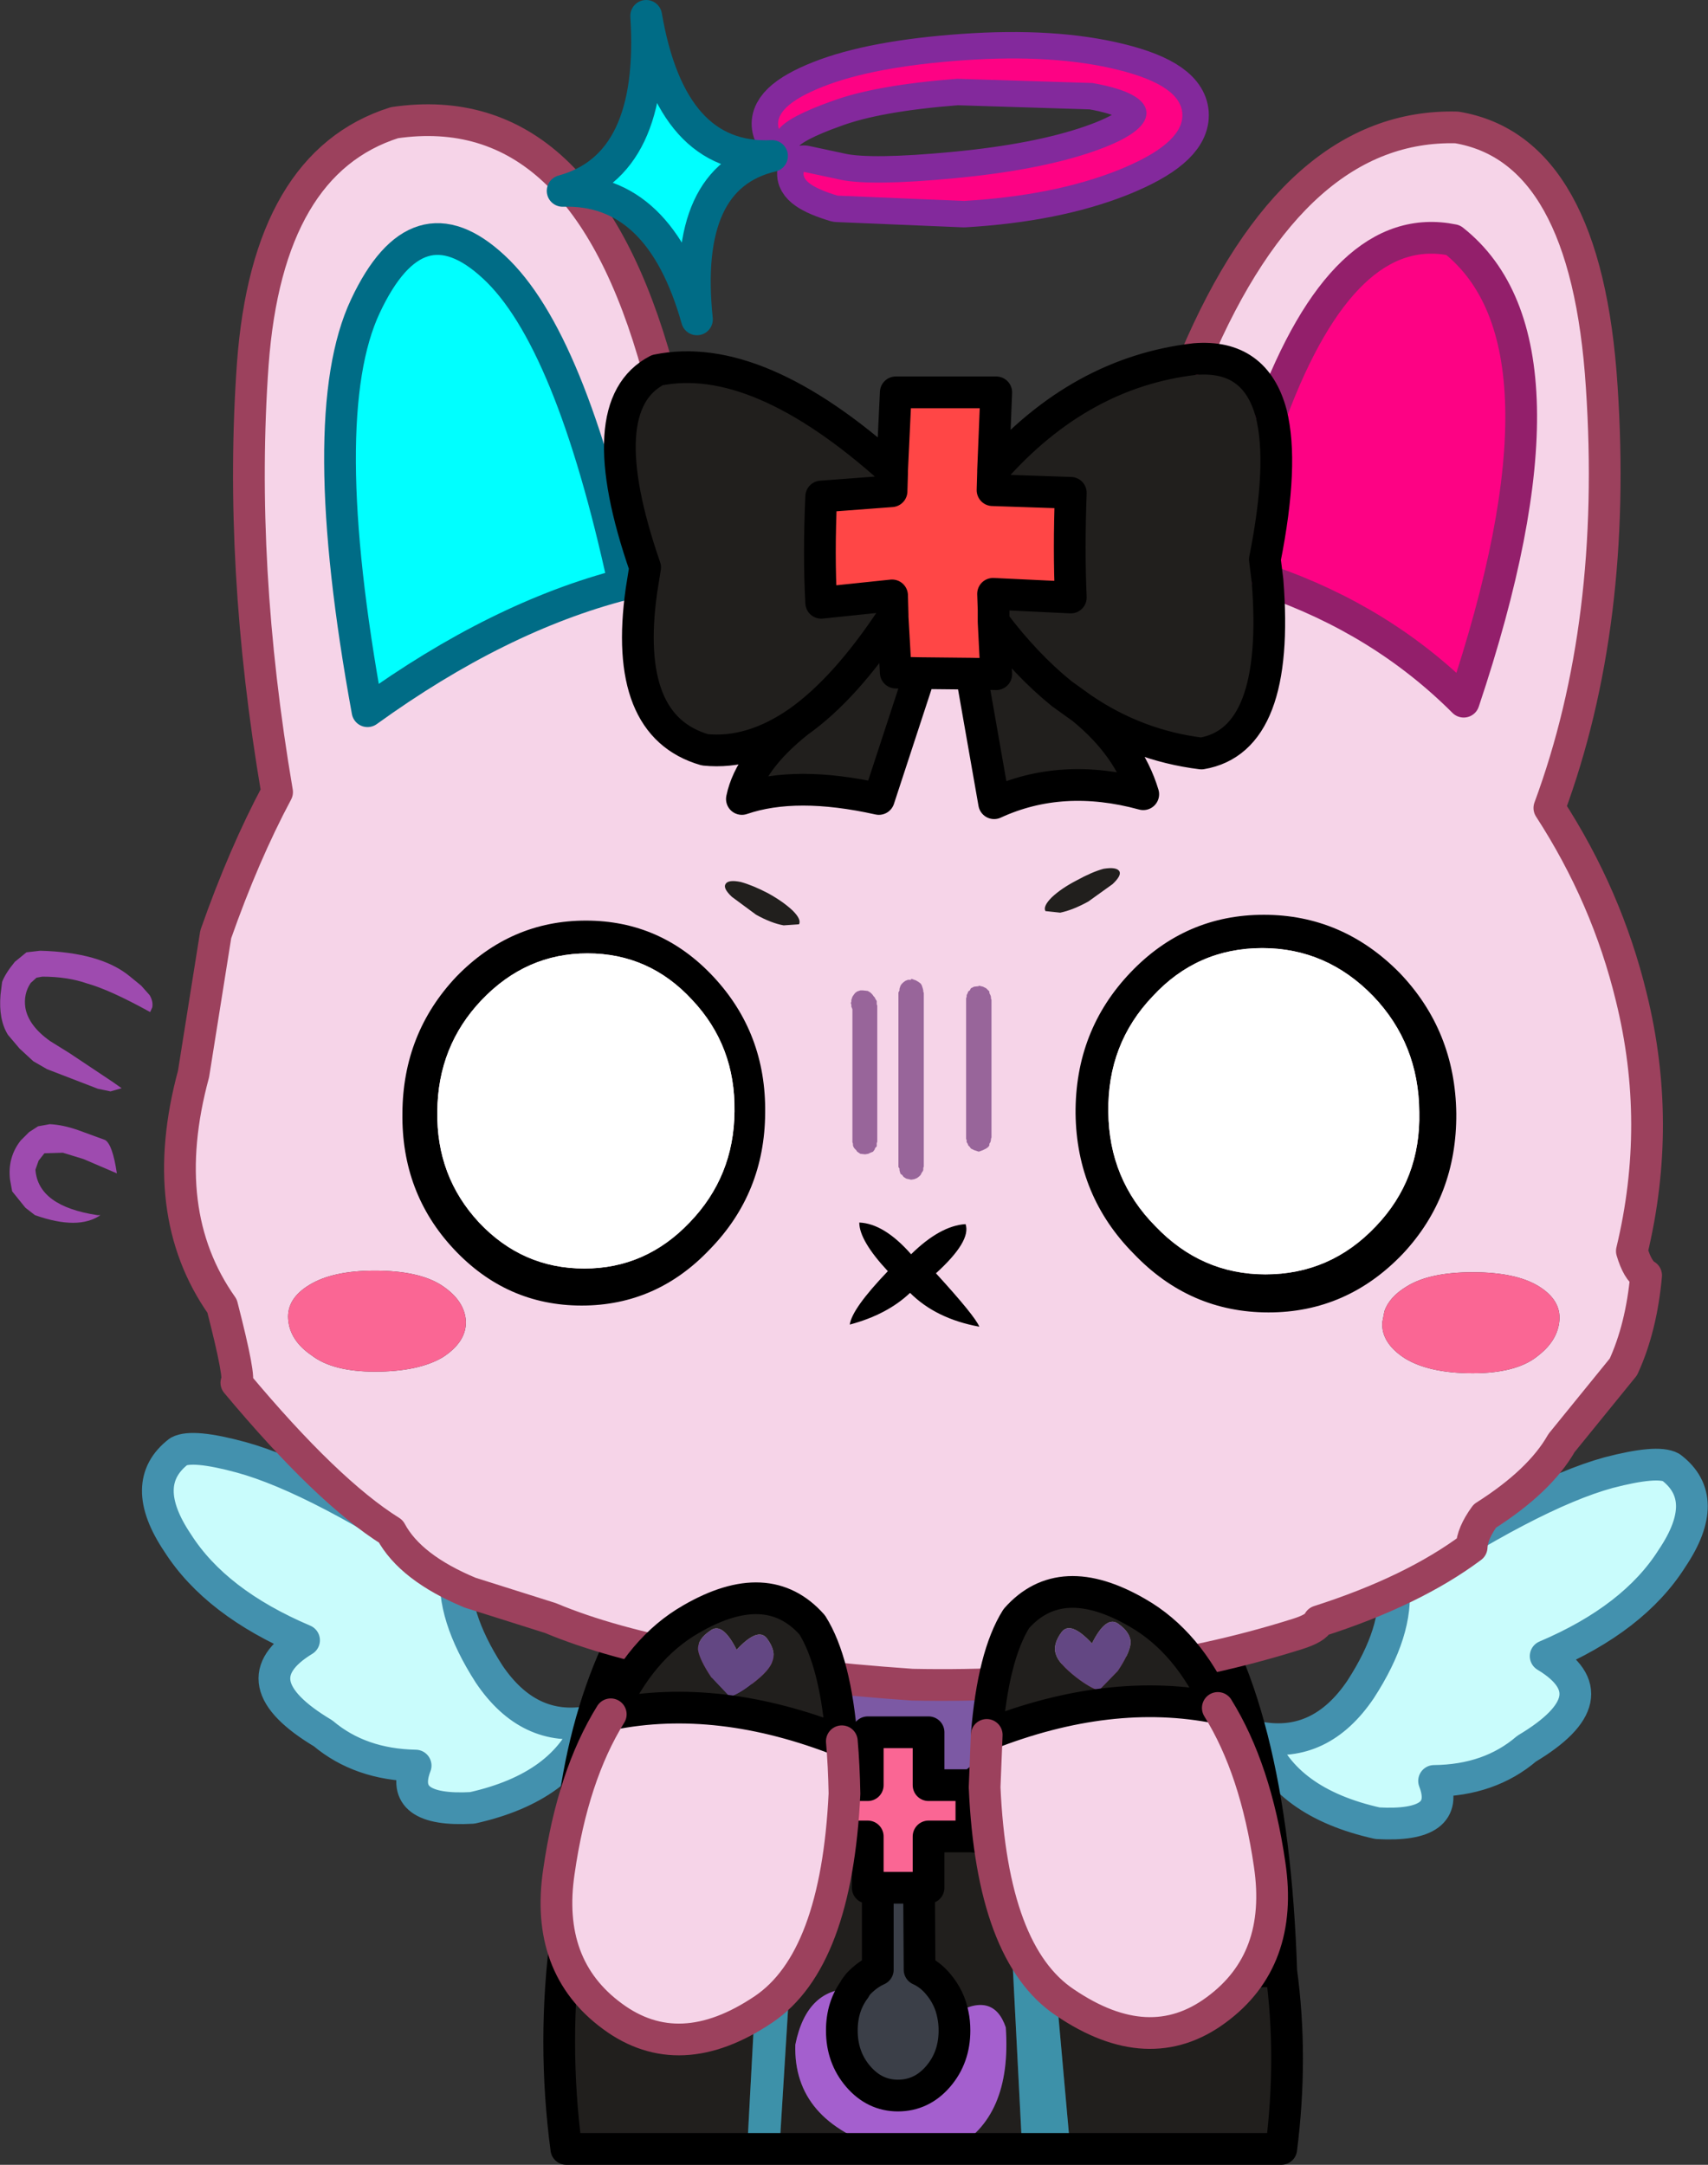 <?xml version="1.0" encoding="UTF-8" standalone="no"?>
<svg xmlns:xlink="http://www.w3.org/1999/xlink" height="204.7px" width="161.5px" xmlns="http://www.w3.org/2000/svg">
  <rect width="100%" height="100%" fill="#333333" stroke="none"/>
  <g transform="matrix(1.0, 0.0, 0.0, 1.0, 95.2, 48.1)">
    <path d="M23.95 116.2 Q29.7 117.2 33.45 111.65 37.05 106.1 36.55 101.8 49.6 93.15 56.9 91.15 61.5 89.95 62.8 90.65 66.7 93.6 62.9 99.25 59.3 104.95 50.95 108.5 57.35 112.35 49.15 117.25 45.65 120.25 40.4 120.3 42.1 124.7 35.05 124.3 26.3 122.35 23.95 116.2 M-39.45 114.7 Q-41.8 120.9 -50.55 122.85 -57.6 123.25 -55.9 118.85 -61.15 118.75 -64.65 115.8 -72.85 110.9 -66.45 107.0 -74.8 103.45 -78.4 97.8 -82.2 92.15 -78.3 89.15 -77.0 88.45 -72.4 89.7 -65.1 91.7 -52.05 100.35 -52.55 104.6 -48.95 110.2 -45.2 115.75 -39.45 114.7" fill="#c9fcfc" fill-rule="evenodd" stroke="none"/>
    <path d="M23.95 116.2 Q29.7 117.2 33.45 111.65 37.05 106.1 36.55 101.8 49.6 93.15 56.9 91.15 61.5 89.95 62.8 90.65 66.7 93.6 62.9 99.25 59.3 104.95 50.95 108.5 57.35 112.35 49.15 117.25 45.65 120.25 40.4 120.3 42.1 124.7 35.05 124.3 26.3 122.35 23.95 116.2 M-39.45 114.7 Q-45.2 115.75 -48.95 110.2 -52.55 104.6 -52.05 100.35 -65.1 91.7 -72.4 89.7 -77.0 88.45 -78.3 89.15 -82.2 92.15 -78.4 97.8 -74.8 103.45 -66.45 107.0 -72.85 110.9 -64.65 115.8 -61.15 118.75 -55.9 118.85 -57.6 123.25 -50.55 122.85 -41.8 120.9 -39.45 114.7 Z" fill="none" stroke="#4391ae" stroke-linecap="round" stroke-linejoin="round" stroke-width="3.0"/>
    <path d="M-17.0 120.7 L-13.15 120.7 -13.15 115.7 -7.4 115.7 -7.4 120.7 -3.35 120.7 -3.35 125.55 -7.4 125.55 -7.4 130.4 -8.3 130.4 -12.2 130.4 -13.15 130.4 -13.15 125.55 -17.0 125.55 -17.0 120.7" fill="#fa6694" fill-rule="evenodd" stroke="none"/>
    <path d="M-23.75 101.75 L-20.9 101.75 Q-21.4 117.8 -17.0 120.7 L-17.0 125.55 Q-18.45 125.25 -19.6 124.35 -21.55 122.8 -22.65 119.75 -24.8 113.75 -23.75 101.75 M1.95 101.75 L5.2 101.75 Q5.35 115.0 2.95 120.9 1.75 123.85 -0.1 125.0 L-0.1 124.1 -0.1 125.0 Q-1.5 125.8 -3.35 125.55 L-3.35 120.7 Q1.55 117.95 1.95 101.75 M-8.3 130.4 L-8.25 138.15 Q-7.25 138.6 -6.5 139.5 -5.4 140.8 -5.1 142.4 -4.95 143.1 -4.95 143.9 -4.95 146.45 -6.5 148.25 -8.05 150.05 -10.3 150.05 -12.5 150.05 -14.05 148.25 -15.6 146.45 -15.6 143.9 -15.6 141.6 -14.35 139.95 L-14.35 139.9 -14.05 139.5 Q-13.2 138.6 -12.2 138.15 L-12.2 130.4 -8.3 130.4" fill="#3b3f48" fill-rule="evenodd" stroke="none"/>
    <path d="M-20.9 101.75 L1.95 101.75 Q1.55 117.95 -3.35 120.7 L-7.4 120.7 -7.4 115.7 -13.15 115.7 -13.15 120.7 -17.0 120.7 Q-21.4 117.8 -20.9 101.75" fill="#7c59a4" fill-rule="evenodd" stroke="none"/>
    <path d="M5.2 101.75 L16.65 101.75 Q25.1 112.55 25.95 138.3 27.05 146.4 25.95 155.1 L6.0 155.1 2.95 120.9 Q5.35 115.0 5.2 101.75 M1.45 155.1 L-5.05 155.1 Q0.5 152.15 -0.1 143.6 -1.3 140.1 -5.1 142.4 -5.4 140.8 -6.5 139.5 -7.25 138.6 -8.25 138.15 L-8.3 130.4 -7.4 130.4 -7.4 125.55 -3.35 125.55 Q-1.5 125.8 -0.1 125.0 L1.45 155.1 M-11.55 155.1 L-21.5 155.1 -19.6 124.35 Q-18.45 125.25 -17.0 125.55 L-13.15 125.55 -13.15 130.4 -12.2 130.4 -12.2 138.15 Q-13.2 138.6 -14.05 139.5 L-14.35 139.9 -14.35 139.95 Q-18.9 139.75 -20.0 145.25 -20.2 152.5 -11.55 155.1 M-24.55 155.1 L-41.65 155.1 Q-43.0 144.95 -41.65 134.8 L-41.65 133.85 Q-41.65 113.5 -33.25 101.75 L-23.75 101.75 Q-24.8 113.75 -22.65 119.75 L-24.55 155.1 M4.55 122.25 L5.7 138.3 25.95 138.3 5.7 138.3 4.55 122.25 M-25.55 124.9 L-25.55 139.05 -41.65 134.8 -25.55 139.05 -25.55 124.9" fill="#211f1d" fill-rule="evenodd" stroke="none"/>
    <path d="M6.0 155.1 L1.45 155.1 -0.1 125.0 Q1.75 123.85 2.95 120.9 L6.0 155.1 M-21.5 155.1 L-24.55 155.1 -22.65 119.75 Q-21.55 122.8 -19.6 124.35 L-21.5 155.1" fill="#3d91a9" fill-rule="evenodd" stroke="none"/>
    <path d="M-5.05 155.1 L-11.55 155.1 Q-20.2 152.5 -20.0 145.25 -18.9 139.75 -14.35 139.95 -15.6 141.6 -15.6 143.9 -15.6 146.45 -14.05 148.25 -12.5 150.05 -10.3 150.05 -8.05 150.05 -6.5 148.25 -4.95 146.45 -4.95 143.9 -4.95 143.1 -5.1 142.4 -1.3 140.1 -0.1 143.6 0.5 152.15 -5.05 155.1" fill="#a45fce" fill-rule="evenodd" stroke="none"/>
    <path d="M5.2 101.75 L16.65 101.75 Q25.1 112.55 25.95 138.3 27.05 146.4 25.95 155.1 L6.0 155.1 1.45 155.1 -5.05 155.1 -11.55 155.1 -21.5 155.1 -24.55 155.1 -41.65 155.1 Q-43.0 144.95 -41.65 134.8 L-41.65 133.85 Q-41.65 113.5 -33.25 101.75 L-23.75 101.75 -20.9 101.75 1.95 101.75 5.2 101.75 Q5.35 115.0 2.95 120.9 1.75 123.85 -0.1 125.0 L-0.1 124.1 M25.95 138.3 L5.7 138.3 4.55 122.25 M-17.0 120.7 L-13.15 120.7 -13.15 115.7 -7.4 115.7 -7.4 120.7 -3.35 120.7 Q1.55 117.95 1.95 101.75 M-22.65 119.75 Q-24.8 113.75 -23.75 101.75 M-41.65 134.8 L-25.55 139.05 -25.55 124.9 M-3.35 125.55 L-7.4 125.55 -7.4 130.4 -8.3 130.4 -8.25 138.15 Q-7.25 138.6 -6.5 139.5 -5.4 140.8 -5.1 142.4 -4.95 143.1 -4.95 143.9 -4.95 146.45 -6.5 148.25 -8.05 150.05 -10.3 150.05 -12.5 150.05 -14.05 148.25 -15.6 146.45 -15.6 143.9 -15.6 141.6 -14.35 139.95 L-14.35 139.9 -14.05 139.5 Q-13.2 138.6 -12.2 138.15 L-12.2 130.4 -8.3 130.4 M-3.35 125.55 Q-1.5 125.8 -0.1 125.0 M-17.0 125.55 Q-18.45 125.25 -19.6 124.35 -21.55 122.8 -22.65 119.75 M-12.2 130.4 L-13.15 130.4 -13.15 125.55 -17.0 125.55 -17.0 120.7 Q-21.4 117.8 -20.9 101.75 M-3.35 120.7 L-3.35 125.55" fill="none" stroke="#000000" stroke-linecap="round" stroke-linejoin="round" stroke-width="3.0"/>
    <path d="M-3.35 15.6 L-8.2 15.55 -10.5 15.5 -10.8 10.25 -10.8 10.05 -10.85 8.2 -17.55 8.9 Q-17.8 4.4 -17.55 -1.15 L-10.9 -1.65 -10.85 -3.35 -10.85 -3.6 -10.5 -11.0 -1.0 -11.0 -1.3 -3.6 -1.3 -3.45 -1.35 -1.75 6.05 -1.5 Q5.85 3.9 6.05 8.4 L-1.3 8.05 -1.25 9.55 -1.25 10.7 -1.0 15.65 -3.35 15.6" fill="#ff4646" fill-rule="evenodd" stroke="none"/>
    <path d="M17.8 -14.15 Q23.5 -14.6 25.0 -9.0 26.2 -4.25 24.4 4.8 L24.65 6.8 Q25.85 21.9 18.4 23.15 12.3 22.4 7.15 18.9 11.55 22.5 12.9 27.0 5.2 24.9 -1.2 27.85 L-3.35 15.6 -1.0 15.65 -1.25 10.7 -1.25 9.55 -1.3 8.05 6.05 8.4 Q5.85 3.9 6.05 -1.5 L-1.35 -1.75 -1.3 -3.45 -1.3 -3.6 Q6.9 -12.9 17.8 -14.15 M-8.2 15.55 L-12.1 27.45 Q-19.95 25.7 -25.05 27.45 -24.3 23.8 -19.7 20.15 -24.15 23.25 -28.55 22.8 -36.35 20.55 -34.55 7.75 L-34.2 5.55 Q-39.5 -9.75 -33.05 -13.1 -23.6 -15.05 -10.85 -3.6 L-10.85 -3.35 -10.9 -1.65 -17.55 -1.15 Q-17.8 4.4 -17.55 8.9 L-10.85 8.2 -10.8 10.05 -10.8 10.25 -10.5 15.5 -8.2 15.55 M7.15 18.9 L5.2 17.5 Q1.8 14.75 -1.25 10.7 1.8 14.75 5.2 17.5 L7.15 18.9 M-19.7 20.15 Q-15.25 17.0 -10.8 10.25 -15.25 17.0 -19.7 20.15" fill="#211f1d" fill-rule="evenodd" stroke="none"/>
    <path d="M-60.45 19.15 Q-65.55 -8.75 -60.65 -19.15 -55.75 -29.6 -48.5 -22.85 -41.25 -16.15 -36.2 7.15 -48.05 10.2 -60.45 19.15" fill="#00ffff" fill-rule="evenodd" stroke="none"/>
    <path d="M25.0 -9.0 Q31.9 -27.5 42.2 -25.4 54.55 -15.65 43.2 18.25 35.5 10.55 24.65 6.8 L24.4 4.8 Q26.2 -4.25 25.0 -9.0" fill="#fd0284" fill-rule="evenodd" stroke="none"/>
    <path d="M25.0 -9.0 Q23.5 -14.6 17.8 -14.15 27.25 -36.45 42.55 -36.05 54.8 -34.0 56.25 -11.55 57.75 10.85 51.3 28.3 56.75 36.7 59.05 46.2 62.0 58.15 59.1 70.2 59.65 72.05 60.45 72.5 60.0 77.45 58.3 81.15 L52.45 88.35 Q50.4 91.95 45.2 95.25 44.0 96.9 43.95 98.2 38.4 102.35 29.5 105.2 29.25 105.85 27.5 106.4 11.05 111.6 -8.95 111.2 -31.95 109.6 -43.15 104.9 L-50.75 102.5 Q-56.4 100.15 -58.25 96.7 -64.25 92.95 -72.85 82.65 -72.4 82.4 -74.2 75.4 -80.45 66.55 -76.9 53.45 L-74.8 40.25 Q-72.15 32.7 -69.0 26.8 -72.65 5.35 -71.3 -13.65 -69.9 -32.7 -57.9 -36.5 -40.1 -39.1 -33.0 -13.2 L-33.15 -13.1 -33.05 -13.1 Q-39.5 -9.75 -34.2 5.55 L-34.55 7.75 Q-36.35 20.55 -28.55 22.8 -24.15 23.25 -19.7 20.15 -24.3 23.8 -25.05 27.45 -19.95 25.7 -12.1 27.45 L-8.2 15.55 -3.35 15.6 -1.2 27.85 Q5.2 24.9 12.9 27.0 11.55 22.5 7.15 18.9 12.3 22.4 18.4 23.15 25.85 21.9 24.65 6.8 35.5 10.55 43.2 18.25 54.55 -15.65 42.2 -25.4 31.9 -27.5 25.0 -9.0 M-60.45 19.15 Q-48.05 10.2 -36.2 7.15 -41.25 -16.15 -48.5 -22.85 -55.75 -29.6 -60.65 -19.15 -65.55 -8.75 -60.45 19.15 M-51.15 76.85 Q-51.25 74.85 -53.5 73.4 -55.65 72.05 -59.75 72.05 -63.75 72.05 -65.95 73.4 -68.1 74.7 -67.95 76.65 -67.8 78.65 -65.75 80.05 -63.75 81.6 -59.75 81.6 -55.65 81.6 -53.35 80.25 -51.1 78.8 -51.15 76.85 M35.5 76.95 Q35.4 78.9 37.65 80.35 39.95 81.75 44.05 81.75 48.1 81.75 50.1 80.2 L50.35 80.0 Q52.1 78.6 52.25 76.75 52.4 74.8 50.25 73.5 48.1 72.2 44.05 72.2 39.95 72.2 37.8 73.55 36.15 74.55 35.7 75.9 L35.5 76.95" fill="#f6d4e8" fill-rule="evenodd" stroke="none"/>
    <path d="M-51.15 76.85 Q-51.1 78.8 -53.35 80.25 -55.65 81.6 -59.75 81.6 -63.75 81.6 -65.75 80.05 -67.8 78.65 -67.95 76.65 -68.1 74.7 -65.95 73.4 -63.75 72.05 -59.75 72.05 -55.65 72.05 -53.5 73.4 -51.25 74.85 -51.15 76.85 M35.5 76.95 L35.7 75.9 Q36.15 74.55 37.8 73.55 39.95 72.2 44.05 72.2 48.1 72.2 50.25 73.5 52.4 74.8 52.25 76.75 52.1 78.6 50.35 80.0 L50.1 80.2 Q48.1 81.75 44.05 81.75 39.95 81.75 37.65 80.35 35.4 78.9 35.5 76.95" fill="#fa6694" fill-rule="evenodd" stroke="none"/>
    <path d="M25.0 -9.0 Q31.9 -27.5 42.2 -25.4 54.55 -15.65 43.2 18.25 35.5 10.55 24.65 6.8" fill="none" stroke="#931f6b" stroke-linecap="round" stroke-linejoin="round" stroke-width="3.0"/>
    <path d="M-60.45 19.15 Q-65.55 -8.75 -60.65 -19.15 -55.75 -29.6 -48.5 -22.85 -41.25 -16.15 -36.2 7.15 -48.05 10.2 -60.45 19.15" fill="none" stroke="#006c86" stroke-linecap="round" stroke-linejoin="round" stroke-width="3.0"/>
    <path d="M-33.05 -13.1 L-33.15 -13.1 -33.0 -13.2 Q-40.1 -39.1 -57.9 -36.5 -69.9 -32.7 -71.3 -13.65 -72.65 5.35 -69.0 26.8 -72.15 32.7 -74.8 40.25 L-76.9 53.45 Q-80.45 66.55 -74.2 75.4 -72.4 82.4 -72.85 82.65 -64.25 92.95 -58.25 96.7 -56.4 100.15 -50.75 102.5 L-43.15 104.9 Q-31.95 109.6 -8.95 111.2 11.05 111.6 27.5 106.4 29.25 105.85 29.5 105.2 38.4 102.35 43.95 98.2 44.0 96.9 45.2 95.25 50.4 91.95 52.45 88.35 L58.3 81.15 Q60.0 77.45 60.45 72.5 59.65 72.05 59.1 70.2 62.0 58.15 59.05 46.2 56.75 36.7 51.3 28.3 57.75 10.85 56.25 -11.55 54.8 -34.0 42.55 -36.05 27.25 -36.45 17.8 -14.15 M-33.05 -13.1 L-33.0 -13.2" fill="none" stroke="#9c415d" stroke-linecap="round" stroke-linejoin="round" stroke-width="3.0"/>
    <path d="M17.8 -14.15 Q23.5 -14.6 25.0 -9.0 26.2 -4.25 24.4 4.8 L24.65 6.8 Q25.85 21.9 18.4 23.15 12.3 22.4 7.15 18.9 11.55 22.5 12.9 27.0 5.2 24.9 -1.2 27.85 L-3.35 15.6 -8.2 15.55 -12.1 27.45 Q-19.95 25.7 -25.05 27.45 -24.3 23.8 -19.7 20.15 -24.15 23.25 -28.55 22.8 -36.35 20.55 -34.55 7.75 L-34.2 5.55 Q-39.5 -9.75 -33.05 -13.1 -23.6 -15.05 -10.85 -3.6 L-10.85 -3.35 -10.9 -1.65 -17.55 -1.15 Q-17.8 4.4 -17.55 8.9 L-10.85 8.2 -10.8 10.05 -10.8 10.25 -10.5 15.5 -8.2 15.55 M17.8 -14.15 Q6.9 -12.9 -1.3 -3.6 L-1.3 -3.45 -1.35 -1.75 6.05 -1.5 Q5.85 3.9 6.05 8.4 L-1.3 8.05 -1.25 9.55 -1.25 10.7 Q1.8 14.75 5.2 17.5 L7.15 18.9 M-1.3 -3.6 L-1.0 -11.0 -10.5 -11.0 -10.85 -3.6 M-3.35 15.6 L-1.0 15.65 -1.25 10.7 M-10.8 10.25 Q-15.25 17.0 -19.7 20.15" fill="none" stroke="#000000" stroke-linecap="round" stroke-linejoin="round" stroke-width="3.0"/>
    <path d="M10.65 34.3 Q10.85 34.7 10.0 35.5 L7.7 37.15 Q6.25 37.95 5.05 38.2 L3.65 38.05 Q3.4 37.6 4.25 36.75 5.15 35.9 6.6 35.15 8.05 34.35 9.15 34.05 10.4 33.85 10.65 34.3 M-26.6 35.5 Q-26.35 35.05 -25.15 35.3 -24.05 35.6 -22.6 36.35 -21.15 37.15 -20.25 38.0 -19.4 38.85 -19.65 39.3 L-21.1 39.4 Q-22.25 39.2 -23.7 38.4 L-26.0 36.7 Q-26.85 35.9 -26.6 35.5" fill="#211f1d" fill-rule="evenodd" stroke="none"/>
    <path d="M9.6 57.05 Q9.65 63.4 14.05 67.85 18.4 72.4 24.45 72.4 30.6 72.4 34.9 67.85 39.15 63.4 39.0 57.05 38.95 50.6 34.65 46.1 30.25 41.55 24.15 41.55 18.0 41.55 13.8 46.1 9.5 50.6 9.6 57.05 M6.5 57.2 Q6.45 49.35 11.7 43.85 16.9 38.4 24.3 38.4 31.7 38.4 37.1 43.85 42.4 49.35 42.5 57.2 42.55 65.0 37.45 70.45 32.15 76.0 24.75 76.0 17.3 76.0 12.0 70.45 6.6 65.0 6.5 57.2 M-22.85 57.15 Q-22.9 64.7 -28.05 70.0 -33.1 75.35 -40.2 75.35 -47.3 75.35 -52.3 70.0 -57.25 64.7 -57.15 57.15 -57.1 49.6 -52.05 44.25 -46.9 38.95 -39.8 38.95 -32.7 38.95 -27.75 44.25 -22.75 49.6 -22.85 57.15 M-25.75 57.0 Q-25.65 50.8 -29.75 46.45 -33.8 42.05 -39.65 42.05 -45.45 42.05 -49.65 46.45 -53.8 50.8 -53.85 57.0 -53.95 63.15 -49.9 67.5 -45.8 71.85 -39.95 71.85 -34.15 71.85 -30.0 67.5 -25.8 63.15 -25.75 57.0 M-11.25 72.1 Q-13.95 69.2 -13.95 67.5 -11.6 67.6 -9.05 70.5 -6.3 67.8 -3.9 67.65 -3.35 69.25 -6.7 72.3 -3.0 76.35 -2.6 77.35 -6.7 76.6 -9.15 74.15 -11.3 76.2 -14.85 77.15 -14.65 75.65 -11.25 72.1" fill="#000000" fill-rule="evenodd" stroke="none"/>
    <path d="M9.6 57.05 Q9.5 50.6 13.8 46.1 18.0 41.55 24.15 41.55 30.25 41.55 34.65 46.1 38.95 50.6 39.0 57.05 39.15 63.4 34.9 67.85 30.6 72.4 24.45 72.4 18.4 72.4 14.05 67.85 9.65 63.4 9.6 57.05 M-25.75 57.0 Q-25.8 63.15 -30.0 67.5 -34.15 71.85 -39.95 71.85 -45.8 71.85 -49.9 67.5 -53.95 63.15 -53.85 57.0 -53.8 50.8 -49.65 46.45 -45.45 42.05 -39.65 42.05 -33.8 42.05 -29.75 46.45 -25.65 50.8 -25.75 57.0" fill="#ffffff" fill-rule="evenodd" stroke="none"/>
    <path d="M-82.95 44.2 L-81.85 45.1 -81.05 46.0 Q-80.7 46.6 -80.8 47.15 L-81.0 47.6 Q-84.8 45.5 -86.95 44.9 -88.8 44.25 -91.2 44.25 L-91.75 44.35 -92.3 44.85 Q-93.0 45.9 -92.8 47.2 -92.5 48.9 -90.45 50.35 L-88.6 51.5 -84.55 54.2 -83.7 54.8 -84.75 55.1 -85.95 54.85 -90.75 53.0 -92.05 52.25 -93.35 51.05 -94.45 49.75 Q-95.35 48.3 -95.15 45.95 L-95.0 44.75 Q-94.7 43.95 -93.8 42.85 L-92.7 41.95 -91.4 41.8 Q-85.7 41.95 -82.95 44.2 M-86.0 66.8 L-85.7 66.8 Q-87.8 68.25 -91.9 66.8 L-92.8 66.1 -94.05 64.55 -94.25 63.45 Q-94.5 61.35 -93.25 59.75 L-92.45 58.95 -91.6 58.4 -90.5 58.2 Q-89.3 58.25 -87.85 58.75 L-85.25 59.7 Q-84.55 60.15 -84.15 62.85 L-87.3 61.5 -89.25 60.9 -91.0 60.95 -91.55 61.65 -91.85 62.5 Q-91.6 65.95 -86.0 66.8" fill="#9e4baf" fill-rule="evenodd" stroke="none"/>
    <path d="M-9.05 44.45 L-8.6 44.6 -8.35 44.75 -8.15 44.9 -8.05 45.05 -8.0 45.2 -7.95 45.35 -7.9 45.55 -7.9 45.65 -7.85 45.8 -7.85 46.0 -7.85 46.15 -7.85 46.3 -7.85 46.45 -7.85 46.6 -7.85 46.75 -7.85 46.9 -7.85 47.1 -7.85 47.2 -7.85 47.35 -7.85 47.55 -7.85 47.7 -7.85 47.85 -7.85 48.0 -7.85 48.15 -7.85 48.3 -7.85 48.45 -7.85 48.6 -7.85 48.75 -7.85 48.9 -7.85 49.1 -7.85 49.25 -7.85 49.35 -7.85 49.5 -7.85 49.7 -7.85 49.85 -7.85 50.0 -7.85 50.15 -7.85 50.3 -7.85 50.45 -7.85 50.65 -7.85 50.8 -7.85 50.9 -7.85 51.05 -7.85 51.25 -7.85 51.4 -7.85 51.55 -7.85 51.7 -7.85 51.85 -7.85 52.0 -7.85 52.2 -7.85 52.3 -7.85 52.45 -7.85 52.6 -7.85 52.8 -7.85 52.95 -7.85 53.05 -7.85 53.25 -7.85 53.4 -7.85 53.55 -7.85 53.7 -7.85 53.85 -7.85 54.0 -7.85 54.15 -7.85 54.35 -7.85 54.5 -7.85 54.6 -7.85 54.8 -7.85 54.95 -7.85 55.1 -7.85 55.25 -7.85 55.4 -7.85 55.55 -7.85 55.7 -7.85 55.9 -7.85 56.0 -7.85 56.15 -7.85 56.35 -7.85 56.5 -7.85 56.65 -7.85 56.8 -7.85 56.95 -7.85 57.1 -7.85 57.25 -7.85 57.45 -7.85 57.55 -7.85 57.7 -7.85 57.9 -7.85 58.05 -7.85 58.2 -7.85 58.35 -7.85 58.5 -7.85 58.65 -7.85 58.8 -7.85 58.95 -7.85 59.1 -7.85 59.25 -7.85 59.45 -7.85 59.6 -7.85 59.7 -7.85 59.9 -7.85 60.05 -7.85 60.2 -7.85 60.35 -7.85 60.5 -7.85 60.65 -7.85 60.8 -7.85 61.0 -7.85 61.15 -7.85 61.25 -7.85 61.45 -7.85 61.6 -7.85 61.75 -7.85 61.9 -7.85 62.05 -7.85 62.2 -7.9 62.35 -7.9 62.55 -7.95 62.65 -8.05 62.8 -8.15 63.0 -8.3 63.15 -8.5 63.3 -8.75 63.4 -9.05 63.45 -9.5 63.35 -9.75 63.2 -9.9 63.0 -10.05 62.9 -10.1 62.75 -10.15 62.55 -10.15 62.4 -10.25 62.25 -10.25 62.1 -10.25 61.95 -10.25 61.8 -10.25 61.65 -10.25 61.45 -10.25 61.35 -10.25 61.2 -10.25 61.0 -10.25 60.85 -10.25 60.7 -10.25 60.55 -10.25 60.4 -10.25 60.25 -10.25 60.1 -10.25 59.9 -10.25 59.8 -10.25 59.65 -10.25 59.45 -10.25 59.3 -10.25 59.2 -10.25 59.05 -10.25 58.85 -10.25 58.7 -10.25 58.55 -10.25 58.4 -10.25 58.25 -10.25 58.1 -10.25 57.9 -10.25 57.75 -10.25 57.65 -10.25 57.5 -10.25 57.3 -10.25 57.15 -10.25 57.0 -10.25 56.85 -10.25 56.7 -10.25 56.55 -10.25 56.35 -10.25 56.25 -10.25 56.1 -10.25 55.95 -10.25 55.75 -10.25 55.6 -10.25 55.5 -10.25 55.3 -10.25 55.15 -10.25 55.0 -10.25 54.85 -10.25 54.7 -10.25 54.55 -10.25 54.4 -10.25 54.2 -10.25 54.05 -10.25 53.95 -10.25 53.75 -10.25 53.6 -10.25 53.45 -10.25 53.3 -10.25 53.15 -10.25 53.0 -10.25 52.85 -10.25 52.65 -10.25 52.55 -10.25 52.4 -10.25 52.2 -10.25 52.05 -10.25 51.9 -10.25 51.75 -10.25 51.6 -10.25 51.45 -10.25 51.3 -10.25 51.1 -10.25 51.0 -10.25 50.85 -10.25 50.65 -10.25 50.5 -10.25 50.35 -10.25 50.2 -10.25 50.05 -10.25 49.9 -10.25 49.75 -10.25 49.55 -10.25 49.45 -10.25 49.3 -10.25 49.1 -10.25 48.95 -10.25 48.85 -10.25 48.65 -10.25 48.5 -10.25 48.35 -10.25 48.2 -10.25 48.05 -10.25 47.9 -10.25 47.75 -10.25 47.55 -10.25 47.4 -10.25 47.3 -10.25 47.1 -10.25 46.95 -10.25 46.8 -10.25 46.65 -10.25 46.5 -10.25 46.35 -10.25 46.2 -10.25 46.0 -10.25 45.9 -10.25 45.75 -10.15 45.55 -10.15 45.4 -10.1 45.25 -10.05 45.1 -9.95 44.95 -9.8 44.8 -9.6 44.65 -9.35 44.55 -9.05 44.55 -9.05 44.45 M-13.6 45.55 L-13.15 45.6 -12.9 45.75 -12.7 45.95 -12.6 46.1 -12.5 46.2 -12.4 46.4 -12.3 46.55 -12.3 46.7 -12.3 46.85 -12.25 47.0 -12.25 47.15 -12.25 47.3 -12.25 47.5 -12.25 47.6 -12.25 47.75 -12.25 47.95 -12.25 48.1 -12.25 48.25 -12.25 48.4 -12.25 48.55 -12.25 48.7 -12.25 48.85 -12.25 49.05 -12.25 49.15 -12.25 49.3 -12.25 49.5 -12.25 49.65 -12.25 49.8 -12.25 49.95 -12.25 50.1 -12.25 50.25 -12.25 50.4 -12.25 50.6 -12.25 50.7 -12.25 50.85 -12.25 51.05 -12.25 51.2 -12.25 51.3 -12.25 51.5 -12.25 51.65 -12.25 51.8 -12.25 51.95 -12.25 52.1 -12.25 52.25 -12.25 52.4 -12.25 52.6 -12.25 52.75 -12.25 52.85 -12.25 53.05 -12.25 53.2 -12.25 53.35 -12.25 53.5 -12.25 53.65 -12.25 53.8 -12.25 53.95 -12.25 54.15 -12.25 54.25 -12.25 54.4 -12.25 54.6 -12.25 54.75 -12.25 54.9 -12.25 55.05 -12.25 55.2 -12.25 55.35 -12.25 55.5 -12.25 55.7 -12.25 55.8 -12.25 55.95 -12.25 56.15 -12.25 56.3 -12.25 56.45 -12.25 56.6 -12.25 56.75 -12.25 56.9 -12.25 57.05 -12.25 57.25 -12.25 57.35 -12.25 57.5 -12.25 57.7 -12.25 57.85 -12.25 57.95 -12.25 58.15 -12.25 58.3 -12.25 58.45 -12.25 58.6 -12.25 58.75 -12.25 58.9 -12.25 59.05 -12.25 59.25 -12.25 59.4 -12.25 59.5 -12.25 59.7 -12.25 59.85 -12.3 60.0 -12.3 60.15 -12.3 60.3 -12.45 60.45 -12.5 60.6 -12.65 60.8 -12.9 60.9 -13.1 61.0 -13.4 61.05 -13.85 61.0 -14.15 60.8 -14.25 60.65 -14.4 60.5 -14.5 60.35 -14.55 60.2 -14.55 60.05 -14.6 59.9 -14.6 59.7 -14.6 59.6 -14.6 59.45 -14.6 59.25 -14.6 59.1 -14.6 58.95 -14.6 58.8 -14.6 58.65 -14.6 58.5 -14.6 58.35 -14.6 58.2 -14.6 58.05 -14.6 57.9 -14.6 57.7 -14.6 57.55 -14.6 57.45 -14.6 57.25 -14.6 57.1 -14.6 56.95 -14.6 56.8 -14.6 56.65 -14.6 56.5 -14.6 56.35 -14.6 56.15 -14.6 56.0 -14.6 55.9 -14.6 55.7 -14.6 55.55 -14.6 55.4 -14.6 55.25 -14.6 55.1 -14.6 54.95 -14.6 54.8 -14.6 54.6 -14.6 54.5 -14.6 54.35 -14.6 54.15 -14.6 54.0 -14.6 53.85 -14.6 53.7 -14.6 53.55 -14.6 53.4 -14.6 53.25 -14.6 53.05 -14.6 52.95 -14.6 52.8 -14.6 52.6 -14.6 52.45 -14.6 52.3 -14.6 52.2 -14.6 52.0 -14.6 51.85 -14.6 51.7 -14.6 51.55 -14.6 51.4 -14.6 51.25 -14.6 51.05 -14.6 50.9 -14.6 50.8 -14.6 50.65 -14.6 50.45 -14.6 50.3 -14.6 50.15 -14.6 50.0 -14.6 49.85 -14.6 49.7 -14.6 49.5 -14.6 49.35 -14.6 49.25 -14.6 49.1 -14.6 48.9 -14.6 48.75 -14.6 48.6 -14.6 48.45 -14.6 48.3 -14.6 48.15 -14.6 48.0 -14.6 47.85 -14.6 47.7 -14.6 47.55 -14.6 47.35 -14.65 47.2 -14.7 47.1 -14.7 46.9 -14.75 46.75 -14.7 46.6 -14.7 46.45 -14.65 46.3 -14.6 46.15 -14.5 46.0 -14.35 45.8 -14.15 45.65 -13.85 45.55 -13.6 45.55 M-2.65 45.1 L-2.25 45.2 -1.95 45.35 -1.75 45.55 -1.65 45.65 -1.65 45.8 -1.55 46.0 -1.5 46.15 -1.5 46.3 -1.45 46.45 -1.45 46.6 -1.45 46.75 -1.45 46.9 -1.45 47.1 -1.45 47.2 -1.45 47.35 -1.45 47.55 -1.45 47.7 -1.45 47.85 -1.45 48.0 -1.45 48.15 -1.45 48.3 -1.45 48.45 -1.45 48.6 -1.45 48.75 -1.45 48.9 -1.45 49.1 -1.45 49.25 -1.45 49.35 -1.45 49.5 -1.45 49.7 -1.45 49.85 -1.45 50.0 -1.45 50.15 -1.45 50.3 -1.45 50.45 -1.45 50.65 -1.45 50.8 -1.45 50.9 -1.45 51.05 -1.45 51.25 -1.45 51.4 -1.45 51.55 -1.45 51.7 -1.45 51.85 -1.45 52.0 -1.45 52.2 -1.45 52.3 -1.45 52.45 -1.45 52.6 -1.45 52.8 -1.45 52.95 -1.45 53.05 -1.45 53.25 -1.45 53.4 -1.45 53.55 -1.45 53.7 -1.45 53.85 -1.45 54.0 -1.45 54.15 -1.45 54.35 -1.45 54.5 -1.45 54.6 -1.45 54.8 -1.45 54.95 -1.45 55.1 -1.45 55.25 -1.45 55.4 -1.45 55.55 -1.45 55.7 -1.45 55.9 -1.45 56.0 -1.45 56.15 -1.45 56.35 -1.45 56.5 -1.45 56.65 -1.45 56.8 -1.45 56.95 -1.45 57.1 -1.45 57.25 -1.45 57.45 -1.45 57.55 -1.45 57.7 -1.45 57.9 -1.45 58.05 -1.45 58.2 -1.45 58.35 -1.45 58.5 -1.45 58.65 -1.45 58.8 -1.45 58.95 -1.45 59.1 -1.45 59.25 -1.45 59.45 -1.5 59.6 -1.5 59.7 -1.55 59.9 -1.65 60.05 -1.65 60.2 -1.75 60.35 -1.95 60.5 -2.25 60.65 -2.65 60.8 -3.1 60.65 -3.4 60.5 -3.5 60.35 -3.65 60.2 -3.7 60.05 -3.8 59.9 -3.8 59.7 -3.85 59.6 -3.85 59.45 -3.85 59.25 -3.85 59.1 -3.85 58.95 -3.85 58.8 -3.85 58.65 -3.85 58.5 -3.85 58.35 -3.85 58.2 -3.85 58.05 -3.85 57.9 -3.85 57.7 -3.85 57.55 -3.85 57.45 -3.85 57.25 -3.85 57.1 -3.85 56.95 -3.85 56.8 -3.85 56.65 -3.85 56.5 -3.85 56.35 -3.85 56.15 -3.85 56.0 -3.85 55.9 -3.85 55.7 -3.85 55.55 -3.85 55.4 -3.85 55.25 -3.85 55.1 -3.85 54.95 -3.85 54.8 -3.85 54.6 -3.85 54.5 -3.85 54.35 -3.85 54.15 -3.85 54.0 -3.85 53.85 -3.85 53.7 -3.85 53.55 -3.85 53.4 -3.85 53.25 -3.85 53.05 -3.85 52.95 -3.85 52.8 -3.85 52.6 -3.85 52.45 -3.85 52.3 -3.85 52.2 -3.85 52.0 -3.85 51.85 -3.85 51.7 -3.85 51.55 -3.85 51.4 -3.85 51.25 -3.85 51.05 -3.85 50.9 -3.85 50.8 -3.85 50.65 -3.85 50.45 -3.85 50.3 -3.85 50.15 -3.85 50.0 -3.85 49.85 -3.85 49.7 -3.85 49.5 -3.85 49.35 -3.85 49.25 -3.85 49.1 -3.85 48.9 -3.85 48.75 -3.85 48.6 -3.85 48.45 -3.85 48.3 -3.85 48.15 -3.85 48.0 -3.85 47.85 -3.85 47.7 -3.85 47.55 -3.85 47.35 -3.85 47.2 -3.85 47.1 -3.85 46.9 -3.85 46.75 -3.85 46.6 -3.85 46.45 -3.85 46.3 -3.8 46.15 -3.8 46.0 -3.7 45.8 -3.65 45.65 -3.5 45.55 -3.4 45.35 -3.1 45.2 -2.65 45.15 -2.65 45.1" fill="#672d72" fill-opacity="0.659" fill-rule="evenodd" stroke="none"/>
    <path d="M16.6 -37.2 Q16.6 -34.45 10.5 -32.0 4.45 -29.6 -4.05 -29.1 L-16.0 -29.6 Q-19.5 -30.65 -19.2 -31.85 L-15.7 -31.1 Q-12.8 -30.5 -4.9 -31.25 3.0 -32.0 8.1 -33.75 13.2 -35.5 13.2 -37.4 13.2 -39.35 8.1 -40.25 L-4.7 -40.65 Q-12.45 -40.05 -16.5 -38.55 -20.6 -37.1 -21.55 -35.9 -22.2 -38.0 -17.4 -39.9 -12.6 -41.8 -4.1 -42.4 4.45 -43.0 10.5 -41.5 16.6 -40.0 16.6 -37.2 Z" fill="none" stroke="#83299c" stroke-linecap="round" stroke-linejoin="round" stroke-width="5.0"/>
    <path d="M-34.1 -46.6 Q-31.75 -32.9 -22.2 -33.35 -30.7 -31.35 -29.3 -17.9 -32.8 -30.35 -42.0 -30.05 -33.2 -32.45 -34.1 -46.6" fill="#00ffff" fill-rule="evenodd" stroke="none"/>
    <path d="M16.6 -37.2 Q16.6 -34.45 10.5 -32.0 4.45 -29.6 -4.05 -29.1 L-16.0 -29.6 Q-19.5 -30.65 -19.2 -31.85 L-15.7 -31.1 Q-12.8 -30.5 -4.9 -31.25 3.0 -32.0 8.1 -33.75 13.2 -35.5 13.2 -37.4 13.2 -39.35 8.1 -40.25 L-4.7 -40.65 Q-12.45 -40.05 -16.5 -38.55 -20.6 -37.1 -21.55 -35.9 -22.2 -38.0 -17.4 -39.9 -12.6 -41.8 -4.1 -42.4 4.45 -43.0 10.5 -41.5 16.6 -40.0 16.6 -37.2" fill="#fd0284" fill-rule="evenodd" stroke="none"/>
    <path d="M-34.1 -46.6 Q-33.2 -32.45 -42.0 -30.05 -32.8 -30.35 -29.3 -17.9 -30.7 -31.35 -22.2 -33.35 -31.75 -32.9 -34.1 -46.6 Z" fill="none" stroke="#006c86" stroke-linecap="round" stroke-linejoin="round" stroke-width="3.0"/>
    <path d="M10.5 109.9 L8.7 111.75 Q7.85 111.5 6.55 110.5 4.9 109.2 4.65 108.35 4.3 107.4 5.2 106.2 6.05 105.15 8.05 107.3 9.4 104.6 10.55 105.45 11.75 106.3 11.7 107.3 11.6 108.25 10.5 109.9 M-27.95 110.5 Q-29.05 108.85 -29.2 107.9 -29.25 106.9 -28.05 106.1 -26.9 105.2 -25.55 107.9 -23.55 105.75 -22.7 106.8 -21.8 108.0 -22.15 108.95 -22.4 109.85 -24.05 111.1 -25.3 112.1 -26.2 112.35 L-27.95 110.5" fill="#634783" fill-rule="evenodd" stroke="none"/>
    <path d="M-1.9 115.95 Q9.75 111.35 19.95 113.4 23.55 119.2 24.85 128.2 26.2 137.25 19.8 141.95 13.45 146.65 5.5 141.25 -1.4 136.65 -2.1 120.9 L-1.9 115.95 M-15.6 116.55 Q-15.4 118.85 -15.35 121.5 -16.1 137.25 -23.0 141.9 -30.95 147.25 -37.3 142.55 -43.7 137.85 -42.35 128.85 -41.05 119.8 -37.45 114.0 -27.25 111.95 -15.6 116.55" fill="#f6d4e8" fill-rule="evenodd" stroke="none"/>
    <path d="M10.5 109.9 Q11.6 108.25 11.7 107.3 11.75 106.3 10.55 105.45 9.4 104.6 8.05 107.3 6.05 105.15 5.2 106.2 4.3 107.4 4.65 108.35 4.9 109.2 6.55 110.5 7.85 111.5 8.7 111.75 L10.5 109.9 M-1.9 115.95 Q-1.3 108.45 0.9 104.95 5.1 100.2 12.35 104.4 17.15 107.15 19.95 113.4 9.75 111.35 -1.9 115.95 M-37.45 114.0 Q-34.65 107.75 -29.85 105.0 -22.6 100.8 -18.4 105.55 -16.2 109.05 -15.6 116.55 -27.25 111.95 -37.45 114.0 M-27.95 110.5 L-26.2 112.35 Q-25.3 112.1 -24.05 111.1 -22.4 109.85 -22.15 108.95 -21.8 108.0 -22.7 106.8 -23.55 105.75 -25.55 107.9 -26.9 105.2 -28.05 106.1 -29.25 106.9 -29.2 107.9 -29.05 108.85 -27.95 110.5" fill="#211f1d" fill-rule="evenodd" stroke="none"/>
    <path d="M19.95 113.4 Q17.15 107.15 12.35 104.4 5.1 100.2 0.9 104.95 -1.3 108.45 -1.9 115.95 9.75 111.35 19.95 113.4 M-37.45 114.0 Q-34.65 107.75 -29.85 105.0 -22.6 100.8 -18.4 105.55 -16.2 109.05 -15.6 116.55 -27.25 111.95 -37.45 114.0" fill="none" stroke="#000000" stroke-linecap="round" stroke-linejoin="round" stroke-width="3.0"/>
    <path d="M19.95 113.4 Q23.55 119.2 24.85 128.2 26.2 137.25 19.8 141.95 13.45 146.65 5.5 141.25 -1.4 136.65 -2.1 120.9 L-1.9 115.95 M-15.6 116.55 Q-15.4 118.85 -15.35 121.5 -16.1 137.25 -23.0 141.9 -30.95 147.25 -37.3 142.55 -43.7 137.85 -42.35 128.85 -41.05 119.8 -37.45 114.0" fill="none" stroke="#9c415d" stroke-linecap="round" stroke-linejoin="round" stroke-width="3.0"/>
  </g>
</svg>
